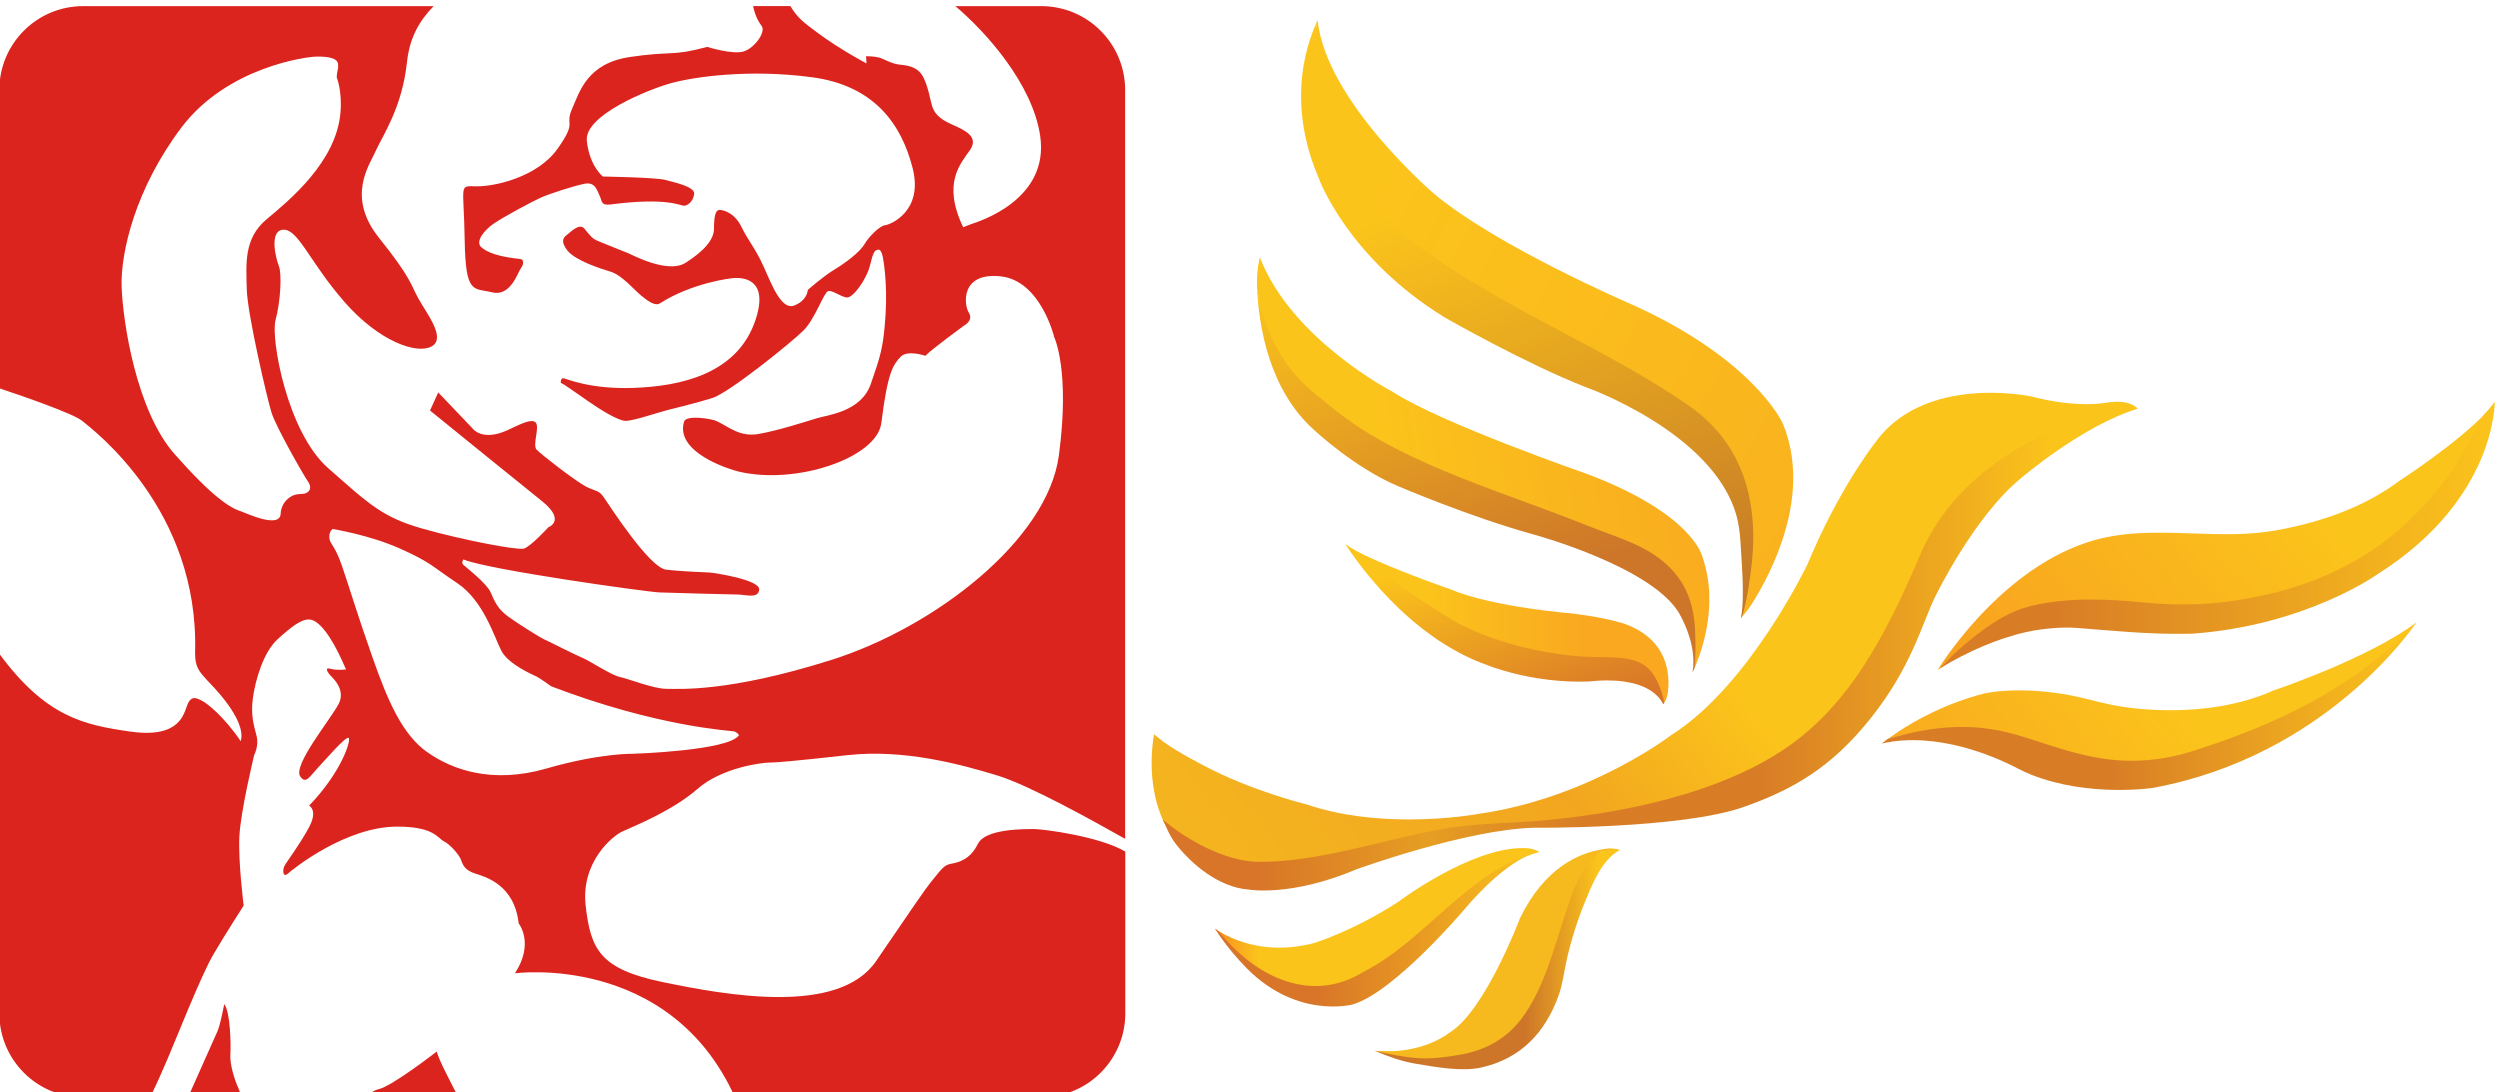 <svg height="41.593mm" viewBox="0 0 95.19 41.593" width="95.19mm" xmlns="http://www.w3.org/2000/svg" xmlns:xlink="http://www.w3.org/1999/xlink"><clipPath><path d="m0 350h592v-350h-592z"/></clipPath><linearGradient id="a" gradientTransform="matrix(-97.074 56.046 56.046 97.074 459.2 254.99)" gradientUnits="userSpaceOnUse" x2="1"><stop offset="0" stop-color="#fab31e"/><stop offset=".816" stop-color="#fbc41b"/><stop offset=".898" stop-color="#fbc41b"/><stop offset="1" stop-color="#fbc41b"/></linearGradient><linearGradient id="b" gradientTransform="matrix(130.43 109.44 109.44 -130.43 363.71 180.32)" gradientUnits="userSpaceOnUse" x2="1"><stop offset="0" stop-color="#f4b51f"/><stop offset=".004" stop-color="#f4b51f"/><stop offset=".328" stop-color="#f2a61f"/><stop offset=".522" stop-color="#fbc41b"/><stop offset=".782" stop-color="#fbc41b"/><stop offset="1" stop-color="#fbc41b"/></linearGradient><clipPath id="c"><path d="m0 350h592v-350h-592z"/></clipPath><linearGradient id="d" gradientTransform="matrix(61.97 51.999 51.999 -61.97 484.06 196.17)" gradientUnits="userSpaceOnUse" x2="1"><stop offset="0" stop-color="#f9ab1f"/><stop offset=".519" stop-color="#fbc41b"/><stop offset=".66" stop-color="#fbc41b"/><stop offset="1" stop-color="#fbc41b"/></linearGradient><linearGradient id="e" gradientTransform="matrix(74.891 62.841 62.841 -74.891 488.34 213.16)" gradientUnits="userSpaceOnUse" x2="1"><stop offset="0" stop-color="#f8a020"/><stop offset=".682" stop-color="#fbc41b"/><stop offset=".873" stop-color="#fbc41b"/><stop offset="1" stop-color="#fbc41b"/></linearGradient><linearGradient id="f" gradientTransform="matrix(54.435 0 0 -54.435 357.74 182.43)" gradientUnits="userSpaceOnUse" x2="1"><stop offset="0" stop-color="#f78d22"/><stop offset=".135" stop-color="#fbc41b"/><stop offset=".772" stop-color="#fbc41b"/><stop offset="1" stop-color="#fbc41b"/></linearGradient><linearGradient id="g" gradientTransform="matrix(54.179 0 0 -54.179 379.65 231.96)" gradientUnits="userSpaceOnUse" x2="1"><stop offset="0" stop-color="#fbc41b"/><stop offset=".247" stop-color="#fbc41b"/><stop offset=".75" stop-color="#f9a820"/><stop offset="1" stop-color="#f9a820"/></linearGradient><linearGradient id="h" gradientTransform="matrix(-65.019 -11.465 -11.465 65.019 435.96 264.93)" gradientUnits="userSpaceOnUse" x2="1"><stop offset="0" stop-color="#f9ac1f"/><stop offset=".772" stop-color="#fbc41b"/><stop offset=".94" stop-color="#fbc41b"/><stop offset="1" stop-color="#fbc41b"/></linearGradient><linearGradient id="i" gradientTransform="matrix(163.57 0 0 -163.57 348.97 228)" gradientUnits="userSpaceOnUse" x2="1"><stop offset="0" stop-color="#d87528"/><stop offset=".096" stop-color="#d87528"/><stop offset=".273" stop-color="#e69e22"/><stop offset=".43" stop-color="#d87d26"/><stop offset=".519" stop-color="#d87d26"/><stop offset=".53" stop-color="#d87d26"/><stop offset=".614" stop-color="#d87d26"/><stop offset=".912" stop-color="#fbc41b"/><stop offset="1" stop-color="#fbc41b"/></linearGradient><linearGradient id="j" gradientTransform="matrix(-40.558 111.43 111.43 40.558 430.56 227.33)" gradientUnits="userSpaceOnUse" x2="1"><stop offset="0" stop-color="#c27528"/><stop offset=".707" stop-color="#fbc41b"/><stop offset=".861" stop-color="#fbc41b"/><stop offset=".98" stop-color="#fbc41b"/><stop offset="1" stop-color="#fbc41b"/></linearGradient><linearGradient id="k" gradientTransform="matrix(-29.233 80.316 80.316 29.233 416.75 216.14)" gradientUnits="userSpaceOnUse" x2="1"><stop offset="0" stop-color="#cd7629"/><stop offset=".271" stop-color="#cd7629"/><stop offset="1" stop-color="#fbc41b"/></linearGradient><linearGradient id="l" gradientTransform="matrix(-14.861 40.83 40.83 14.861 413.93 211.62)" gradientUnits="userSpaceOnUse" x2="1"><stop offset="0" stop-color="#d87528"/><stop offset=".068" stop-color="#d87528"/><stop offset=".834" stop-color="#fbc41b"/><stop offset=".956" stop-color="#fbc41b"/><stop offset="1" stop-color="#fbc41b"/></linearGradient><linearGradient id="m" gradientTransform="matrix(54.435 0 0 -54.435 357.74 180.79)" gradientUnits="userSpaceOnUse" x2="1"><stop offset="0" stop-color="#d87528"/><stop offset=".314" stop-color="#d87528"/><stop offset="1" stop-color="#fbc41b"/></linearGradient><linearGradient id="n" gradientTransform="matrix(41.131 0 0 -41.131 384.55 175.72)" gradientUnits="userSpaceOnUse" x2="1"><stop offset="0" stop-color="#cd7629"/><stop offset=".311" stop-color="#cd7629"/><stop offset=".614" stop-color="#cd7629"/><stop offset=".908" stop-color="#fbc41b"/><stop offset=".976" stop-color="#fbc41b"/><stop offset="1" stop-color="#fbc41b"/></linearGradient><linearGradient id="o" gradientTransform="matrix(93.02 0 0 -93.02 479.4 246.92)" gradientUnits="userSpaceOnUse" x2="1"><stop offset="0" stop-color="#d87d26"/><stop offset=".206" stop-color="#d87d26"/><stop offset="1" stop-color="#fbc41b"/></linearGradient><linearGradient id="p" gradientTransform="matrix(89.589 0 0 -89.589 469.61 218.13)" gradientUnits="userSpaceOnUse" x2="1"><stop offset="0" stop-color="#d87d26"/><stop offset=".428" stop-color="#d87d26"/><stop offset="1" stop-color="#fbc41b"/></linearGradient><switch transform="matrix(.265 0 0 .265 9.771 -99.632)"><g fill="#dc241f" transform="matrix(3.607 0 0 3.607 649.4 -3117.9)"><path d="m-5.026-96.706c-.208-.047-.378-.202-.5-.352h3.089c-.316.594-.697 1.337-.742 1.552 0 0-1.414-1.1-1.846-1.199" transform="matrix(1.25 0 0 -1.25 -168.89 891.14)"/><path d="m-7.139-96.215c.02.314 0 1.376-.197 1.611 0 0-.117-.648-.215-.865-.067-.144-.625-1.398-.981-2.2h1.792c-.051.15-.114.325-.163.432-.099.217-.256.708-.237 1.022" transform="matrix(1.25 0 0 -1.25 -172.16 890.38)"/><path d="m3.495-93.22c-.237-.491-.609-.589-.845-.629-.235-.04-.314-.177-.589-.511-.275-.334-.609-.844-1.808-2.594-1.198-1.748-4.794-1.08-6.797-.668-2.003.414-2.299 1.042-2.457 2.437-.157 1.396.865 2.222 1.16 2.359.294.137 1.591.648 2.397 1.355s2.103.845 2.299.845c.195 0 .726.04 2.494.237 1.768.195 3.557-.276 4.774-.65 1.026-.314 3.082-1.463 4.068-2.018v23.864c0 1.476-1.196 2.673-2.673 2.673h-2.738c.979-.827 2.455-2.476 2.702-4.127.311-2.061-1.992-2.747-2.182-2.814-.188-.067-.269-.108-.269-.108-.686 1.427-.067 2.046.217 2.464.282.417-.135.62-.567.809-.43.188-.578.376-.645.605-.069.229-.108.553-.269.889-.163.338-.471.39-.755.417-.282.027-.511.19-.674.229-.161.04-.403.04-.403.04l.013-.229s-.78.405-1.535.957c-.536.394-.677.522-.89.869h-1.188c.065-.316.173-.499.275-.639.135-.19-.229-.701-.578-.807-.35-.108-1.16.146-1.16.146-1.143-.309-1.104-.121-2.464-.322-1.36-.202-1.602-1.105-1.844-1.656-.244-.553.188-.35-.459-1.266-.647-.916-2.034-1.214-2.599-1.199-.565.013-.39.081-.363-1.696.027-1.777.282-1.535.876-1.683.592-.148.82.647.916.768.094.121.107.284-.027.296-.657.065-1.051.202-1.239.378-.188.175.081.524.39.741.309.215 1.239.713 1.508.834.269.121 1.051.376 1.402.444.35.067.403-.242.484-.405.07-.141.027-.296.336-.256 1.835.24 2.236-.052 2.357-.04.121.014.284.148.311.378.025.228-.62.363-.916.444-.296.081-1.994.108-1.994.108s-.43.336-.511 1.143c-.081.807 1.953 1.629 2.679 1.831.728.202 2.493.459 4.498.19 2.009-.269 2.856-1.523 3.206-2.897.35-1.373-.713-1.803-.876-1.817-.161-.013-.511-.35-.659-.605-.148-.256-.62-.607-.956-.809-.338-.2-.849-.647-.849-.647s-.013-.336-.432-.499c-.417-.161-.726.688-.983 1.254-.255.565-.484.809-.701 1.252-.215.444-.565.54-.699.54-.135 0-.175-.229-.175-.592 0-.365-.336-.728-.903-1.091-.565-.365-1.71.255-1.844.309-.135.054-.78.311-.97.392-.188.079-.256.2-.417.39-.163.188-.457-.135-.553-.202-.094-.069-.228-.188.014-.499.242-.309 1.01-.565 1.373-.674.365-.107.768-.592.984-.768.215-.175.444-.338.592-.242 1.001.638 2.222.809 2.422.809.202 0 1.051-.014.634-1.308-.573-1.776-2.438-2.14-3.878-2.195-1.441-.054-2.182.309-2.263.309-.079 0-.094-.161-.054-.161.042 0 .513-.338.863-.58.349-.242.941-.62 1.185-.62.242 0 1.037.269 1.306.338.269.067.928.228 1.454.39.526.161 2.545 1.79 2.908 2.155.365.363.647 1.212.782 1.252.134.04.39-.175.592-.202.202-.025.632.58.741 1.012.108.43.135.484.256.511s.161-.269.161-.269.148-.755.081-1.804c-.067-1.051-.163-1.32-.471-2.209-.311-.889-1.373-.983-1.723-1.091-.35-.108-1.226-.39-1.846-.499-.62-.107-.943.229-1.36.417-.148.067-.956.202-1.022-.027-.291-.984 1.454-1.521 1.736-1.588 1.848-.441 4.418.444 4.552 1.548.204 1.664.39 1.859.607 2.101.215.242.795.04.795.04.215.217 1.225.957 1.225.957s.323.161.161.417c-.161.255-.269 1.292 1.012 1.158 1.279-.135 1.709-1.938 1.709-1.938s.513-1.066.148-3.772c-.363-2.706-3.972-5.482-7.258-6.517-3.286-1.037-4.848-.918-5.253-.918-.403 0-1.212.323-1.481.378-.269.054-.956.513-1.185.607-.229.094-1.022.499-1.198.578-.175.081-.795.471-1.158.728-.365.255-.459.526-.58.795s-.78.793-.862.862c-.081.067 0 .175 0 .175.753-.323 5.843-1.037 6.248-1.051.405-.013 2.249-.067 2.491-.067s.674-.148.686.163c.014.309-1.413.524-1.575.538-.161.013-.874.027-1.4.094s-1.792 2.034-1.967 2.288c-.173.256-.242.19-.565.35-.323.163-1.454 1.037-1.589 1.187-.134.146.108.712-.025.86-.135.15-.567-.092-.907-.246-.804-.363-1.1.052-1.1.052l-1.1 1.154-.262-.576s2.776-2.254 3.562-2.883c.788-.629.21-.838.21-.838s-.576-.629-.786-.681c-.21-.052-1.886.262-3.195.629-1.31.367-1.729.786-3.038 1.938-1.31 1.152-1.833 4.138-1.676 4.716.157.576.21 1.467.105 1.729s-.314 1.152.157 1.152.838-1.048 1.938-2.305c1.1-1.257 2.305-1.676 2.776-1.414.471.262-.157 1.048-.419 1.519-.262.471-.21.629-1.257 1.938-1.048 1.31-.314 2.305-.105 2.776.21.471.838 1.362.995 2.83.085.784.394 1.313.849 1.781h-11.168c-1.478 0-2.673-1.198-2.673-2.673v-9.505c.73-.244 2.352-.802 2.643-1.04.378-.309 3.723-2.836 3.596-7.366-.013-.484.152-.641.363-.876.121-.134 1.293-1.266 1.091-1.965-.538.795-1.077 1.212-1.239 1.293-.161.081-.336.175-.457-.123-.121-.294-.229-1.091-1.831-.862-1.468.211-2.679.461-4.165 2.478v-11.462c0-1.476 1.196-2.673 2.673-2.673h2.131c.235.479.368.788.545 1.198.255.589 1.08 2.691 1.474 3.36.392.668.963 1.552.963 1.552s-.177 1.396-.137 2.202c.038.806.471 2.594.471 2.594s.157.293.078.609c-.078.314-.197.647-.117 1.217.078.569.334 1.454.786 1.866.452.412.766.648 1.02.629.256-.02.648-.392 1.16-1.591 0 0-.275-.038-.491.02-.215.06-.078-.117-.038-.177.038-.058.549-.452.294-.943-.256-.491-1.481-1.969-1.219-2.317.177-.237.276-.02.551.275s.883 1.002.983.963c.098-.04-.197-1.062-1.257-2.162 0 0 .294-.137 0-.686-.294-.551-.728-1.12-.786-1.237-.06-.119-.06-.394.117-.237.177.157 1.846 1.492 3.477 1.492 1.179 0 1.279-.363 1.494-.471.195-.098.491-.432.549-.609.06-.175.137-.312.432-.412.296-.098 1.259-.334 1.396-1.591 0 0 .511-.629-.119-1.591 0 0 4.924.663 7.012-3.949h9.766c1.478 0 2.673 1.198 2.673 2.673v5.155c-.834.493-2.641.717-2.888.717-.296-0-1.571.02-1.808-.471m-21.453 11.164c-.157-.04-.338.036-.585-.211-.079-.078-.177-.251-.182-.423-.014-.511-1.12.02-1.257.063-.352.11-.903.448-2.12 1.823-1.219 1.376-1.651 4.205-1.691 5.325-.04 1.12.452 3.163 1.906 5.088 1.454 1.925 3.988 2.26 4.322 2.26.334 0 .648-.04.668-.237.02-.197-.04-.197-.04-.432 0 0 .177-.432.117-1.12-.134-1.57-1.629-2.791-2.357-3.399-.726-.609-.648-1.414-.629-2.22.02-.804.648-3.477.786-3.929.137-.452 1.026-2.009 1.165-2.205.137-.197.052-.343-.103-.383m3.9-8.24c-.795.565-1.252 1.629-1.736 3.004-.486 1.373-.768 2.33-.984 2.948-.215.62-.363.674-.39.836-.027.161.027.255.094.322 0 0 1.185-.188 2.169-.632.983-.444.956-.526 1.803-1.091.849-.565 1.187-1.736 1.414-2.167.229-.432 1.013-.76 1.122-.815.108-.052.461-.309.461-.309 3.421-1.306 5.717-1.409 5.825-1.436.108-.025.161-.121.161-.121-.323-.497-3.367-.592-3.367-.592s-1.049.027-2.773-.471c-1.725-.497-3.004-.04-3.799.526" transform="matrix(1.25 0 0 -1.25 -155.68 885.73)"/></g></switch><g transform="matrix(.227 0 0 -.227 -34.95 76.419)"><path d="m374.98 333.28c-8.081-37.372 36.678-47.63 61.407-64.829 3.758-2.502 6.307-5.299 8.099-8.703 1.91-3.632 2.916-7.394 3.083-11.623.193-4.846-.227-10.177-1.602-15.18.191.258 1.135 1.274 1.882 2.458 3.283 5.206 10.163 18.323 5.11 30.307 0 0-4.787 10.618-25.164 19.817 0 0-22.588 9.689-33.28 18.609 0 0-18.227 15.593-19.532 29.168z" fill="url(#a)"/><path d="m468.53 262.45s-6.083-7.649-11.388-20.453c0 0-9.714-20.343-22.803-28.613 0 0-13.758-10.611-32.459-13.27 0 0-4.941-.916-11.617-.916-5.173 0-11.397.558-17.127 2.521 0 0-9.198 2.21-17.463 6.62-2.766 1.475-5.946 3.183-8.122 5.151 0 0-.407-1.911-.42-4.677v-.257c.013-3.192.571-7.451 2.836-11.25 0 0 .328-.729.845-1.62 4.279-3.733 9.629-5.04 14.955-5.04 12.44 0 26.934 6.946 38.988 7.665 17.305 0 36.523 2.243 50.004 11.84 10.077 7.182 16.821 19.33 22.371 32.286 5.598 14.011 19.09 22.736 34.783 26.14-.225.15-.427.246-.587.309-.571.229-1.204.368-2.187.368-.716 0-1.553-.078-2.543-.243 0 0-.927-.153-2.592-.153-2.069 0-5.285.23-9.309 1.29 0 0-2.868.614-6.84.614-5.938 0-14.33-1.388-19.325-8.312" fill="url(#b)"/><g clip-path="url(#c)"><path d="m0 0s-5.724-15.212-11.608-19.056c0 0-1.475-1.226-4.028-2.147-1.532-.552-3.858-1.101-6.082-1.101-.329 0-2.306.04-2.649.061 2.216-.656 5.818-1.346 7.894-1.562.095-.01.628.008.716 0 21.072-1.924 23.191 20.407 28.813 34.5.055.054.113.105.173.154.682.547 2.387.517 3.535.599-.064 0-.405.122-.478.135-.374.067-.473.078-.992.114-.564.039-1.186-.1-1.643-.175-3.662-.595-9.496-2.963-13.651-11.522" fill="#f7ba1e" transform="translate(408.92 182.63)"/></g><path d="m535.36 220.85c-5.873-2.609-12.119-3.331-17.283-3.331-3.393 0-6.803.266-10.124.947-2.235.459-4.424 1.117-6.667 1.546-1.935.363-3.897.618-5.866.749-.907.062-1.823.089-2.738.089-3.798 0-5.982-.545-5.982-.545-6.524-1.7-11.491-4.517-14.282-6.364-.648-.428-1.661-1.131-2.066-1.429.881.266 2.255.769 3.151.883 2.176.277 4.371.196 6.478.196 5.447 0 10.585-2.516 15.965-3.723 5.365-1.22 10.871-1.714 16.312-1.714 3.052 0 6.443.527 9.532 1.493 13.625 5.247 26.152 10.617 36.82 21.775l.735.885c-7.926-6.071-23.985-11.457-23.985-11.457" fill="url(#d)"/><path d="m556.49 256.03c-6.106-4.57-13.501-7.058-20.943-8.376-4.477-.798-9.106-.64-13.734-.484-6.069.206-12.139.412-17.866-1.536-15.092-5.01-24.949-21.339-24.949-21.339.327.209.659.409.987.616 12.559 15.056 36.911 6.492 54.402 11.631 15.652 3.918 30.426 14.911 36.291 30.587-4.821-5.004-14.188-11.099-14.188-11.099" fill="url(#e)"/><path d="m388.54 185.41c-7.677-5.014-14.243-6.964-14.243-6.964-2.066-.538-3.975-.756-5.731-.756-5.533 0-9.342 2.178-10.828 3.195 4.437-5.542 10.257-10.424 16.162-10.424 2.694 0 5.404.731 8.04 2.374 10.211 5.104 18.493 17.81 30.232 20.906-.866.524-1.703.608-2.094.633-.241.016-.487.023-.733.023-8.848 0-20.805-8.987-20.805-8.987" fill="url(#f)"/><path d="m381.21 243.52c4.611-4.512 9.952-9.762 15.919-12.004 4.482-2.852 10.651-5.073 16.661-5.368 1.5-.073 2.989-.057 4.44-.041 4.138.047 7.96.093 10.793-1.947 1.57-1.132 2.236-1.704 3.084-3.225.296-.53.636-1.505.825-2.389.186.156.304.4.466.744.192.409.29.947.333 1.297.371 3.04-.041 8.51-6.684 11.201 0 0-2.415 1.065-9.121 1.933 0 0-13.474 1.042-20.664 4.076 0 0-14.232 4.933-17.615 7.582 0 0 1.04-1.347 1.563-1.859" fill="url(#g)"/><path d="m364.82 288.2c1.173-6.953 3.264-14.074 8.228-18.206 15.123-14.055 37.219-16.813 56.675-26.532 7.005-3.007 9.033-11.052 8.35-19.163.89 2.028 4.424 10.441 1.433 18.995 0 0-1.515 7.086-19.181 13.8 0 0-24.692 8.548-32.83 13.873 0 0-16.889 8.729-22.203 22.509 0 0-.617-2.127-.472-5.276" fill="url(#h)"/><path d="m475.77 242.92c-5.485-12.786-11.403-23.917-21.302-31.087-11.585-8.386-29.26-11.856-43.303-12.934-4.674-.358-9.356-.365-13.994-1.106-4.282-.684-8.495-1.744-12.712-2.738-4.221-.996-8.459-1.979-12.765-2.533-2.298-.296-4.616-.474-6.934-.427-5.094.104-11.678 3.546-15.791 7.131.466-.797 1.005-2.558 2.19-4.095 2.654-3.442 7.246-7.312 12.234-7.692 0 0 7.082-1.284 18.122 3.407 0 0 18.517 6.711 29.789 6.96 0 0 24.722-.23 35.227 3.513 7.937 2.835 14.47 6.377 21.234 14.876 6.767 8.501 8.524 15.617 10.702 20.171 0 0 6.566 13.67 14.583 20.147 0 0 10.215 8.767 19.494 11.582 0 0-.235.34-.945.638-15.716-3.409-30.219-11.78-35.829-25.813" fill="url(#i)"/><path d="m375.16 306.78s4.72-13.302 21.171-23.403c0 0 13.668-7.806 23.677-11.685 0 0 21.494-7.624 25.259-21.672.175-.656.312-1.326.407-2.01.1-.723.16-1.161.23-2.224 0 0 .091-1.596.228-3.731.191-2.978.318-6.988-.164-9.108l.081.108c.155.289.227.558.32.836.121.362.185.721.271 1.08.452 1.856.713 3.701.971 5.554 1.527 11.013-.719 21.655-10.81 28.381-24.778 17.226-68.916 27.979-61.817 64.4-.111-.571-6.312-11.472.176-26.526" fill="url(#j)"/><path d="m374.37 264.54s6.885-6.46 14.253-9.501c0 0 11.824-5.057 22.353-7.978 0 0 19.465-5.223 24.47-12.998 0 0 3.325-5.235 2.407-10.243 0 0 .089.168.224.476.189.428.206.952.23 1.412.047.87.055 1.75.06 2.622.004.601-.035 1.199-.049 1.799-.014.636-.048 1.272-.107 1.905-.12 1.277-.346 2.544-.729 3.771-1.239 3.973-4.115 6.861-7.735 8.788-.71.378-1.44.724-2.181 1.049-2.396 1.048-4.92 1.872-7.327 2.839-3.434 1.38-6.907 2.657-10.38 3.934-1.986.729-3.973 1.458-5.954 2.205-6.906 2.604-13.749 5.382-20.11 9.164-3.544 2.107-6.62 4.646-9.776 7.273-4.971 4.138-8.028 10.176-9.195 17.14.309-6.321 2.024-16.936 9.546-23.657" fill="url(#k)"/><path d="m403.44 225.08s7.546-3.132 17.201-2.737c0 0 .669.098 1.704.147 2.893.138 8.634-.107 10.582-3.939 0 0 .075-.065.186.331-.573 2.679-1.67 4.944-3.101 6.014-2.775 2.076-6.905 1.276-11.604 1.694-7.347.652-15.976 2.967-21.664 6.587-1.578.957-12.032 7.554-17.102 12.207 1.563-2.463 10.406-15.572 23.798-20.304" fill="url(#l)"/><path d="m382.67 173.64c-8.369-5.234-17.74-1.341-24.228 6.74-.462.302-.701.518-.701.518 2.1-3.318 4.507-5.774 4.507-5.774 8.644-9.601 18.551-6.975 18.551-6.975 6.875 1.938 18.552 15.679 18.552 15.679 8.05 9.568 12.824 9.912 12.824 9.912l-.162.02c-11.758-3.101-19.104-15.007-29.343-20.12" fill="url(#m)"/><path d="m421.64 193.13c-2.684-2.463-3.818-5.902-4.941-9.26-1.982-5.921-3.718-13.066-7.539-18.118-2.545-3.364-6.116-5.284-10.23-6.009-2.276-.398-4.896-.75-7.204-.575-2.418.179-4.803.689-7.169 1.216 2.308-.953 4.476-1.769 6.983-2.182 3.286-.532 7.621-1.361 10.942-.599 6.518 1.477 10.622 5.763 12.887 11.968.647 1.762.879 3.605 1.255 5.435.793 3.81 2.025 7.57 3.521 11.158 1.162 2.788 2.726 6.417 5.543 7.911 0 0-.377.06-1.038.067-1.249-.09-2.331-.345-3.01-1.012" fill="url(#n)"/><path d="m572.11 268.84-.045-.058c-.417-.558-.931-1.13-1.502-1.735-3.668-7.482-7.241-12.776-13.066-18.236-5.395-5.057-12.205-8.687-19.323-10.843-2.265-.69-4.574-1.21-6.902-1.657-5.877-1.114-11.626-1.312-17.566-.731-6.194.606-12.781.906-18.891-.528-4.726-1.109-8.471-4.101-12.103-7.187-1.078-.916-2.345-2.258-3.309-3.296 4.44 2.688 9.523 4.985 14.604 6.096 2.689.586 6 .838 8.27.661 6.091-.471 12.118-1.087 18.232-.99.414.011.825.02 1.234.024 19.064 1.383 31.032 9.983 31.032 9.983 19.943 12.596 19.646 28.937 19.646 28.937-.091-.144-.2-.286-.311-.44" fill="url(#o)"/><path d="m522 210.74c-13.252-4.235-21.903.484-30.327 2.804-6.72 1.854-13.452 1.452-21.105-.873-.617-.458-.959-.747-.959-.747 9.255 2.149 19.171-2.32 22.306-3.921.2-.101.399-.207.6-.309.726-.371 1.467-.719 2.226-1.018 9.677-3.809 20.326-2.188 20.326-2.188 28.956 5.327 43.578 26.828 44.131 27.629-10.493-10.956-23.535-17.012-37.198-21.377" fill="url(#p)"/></g></svg>